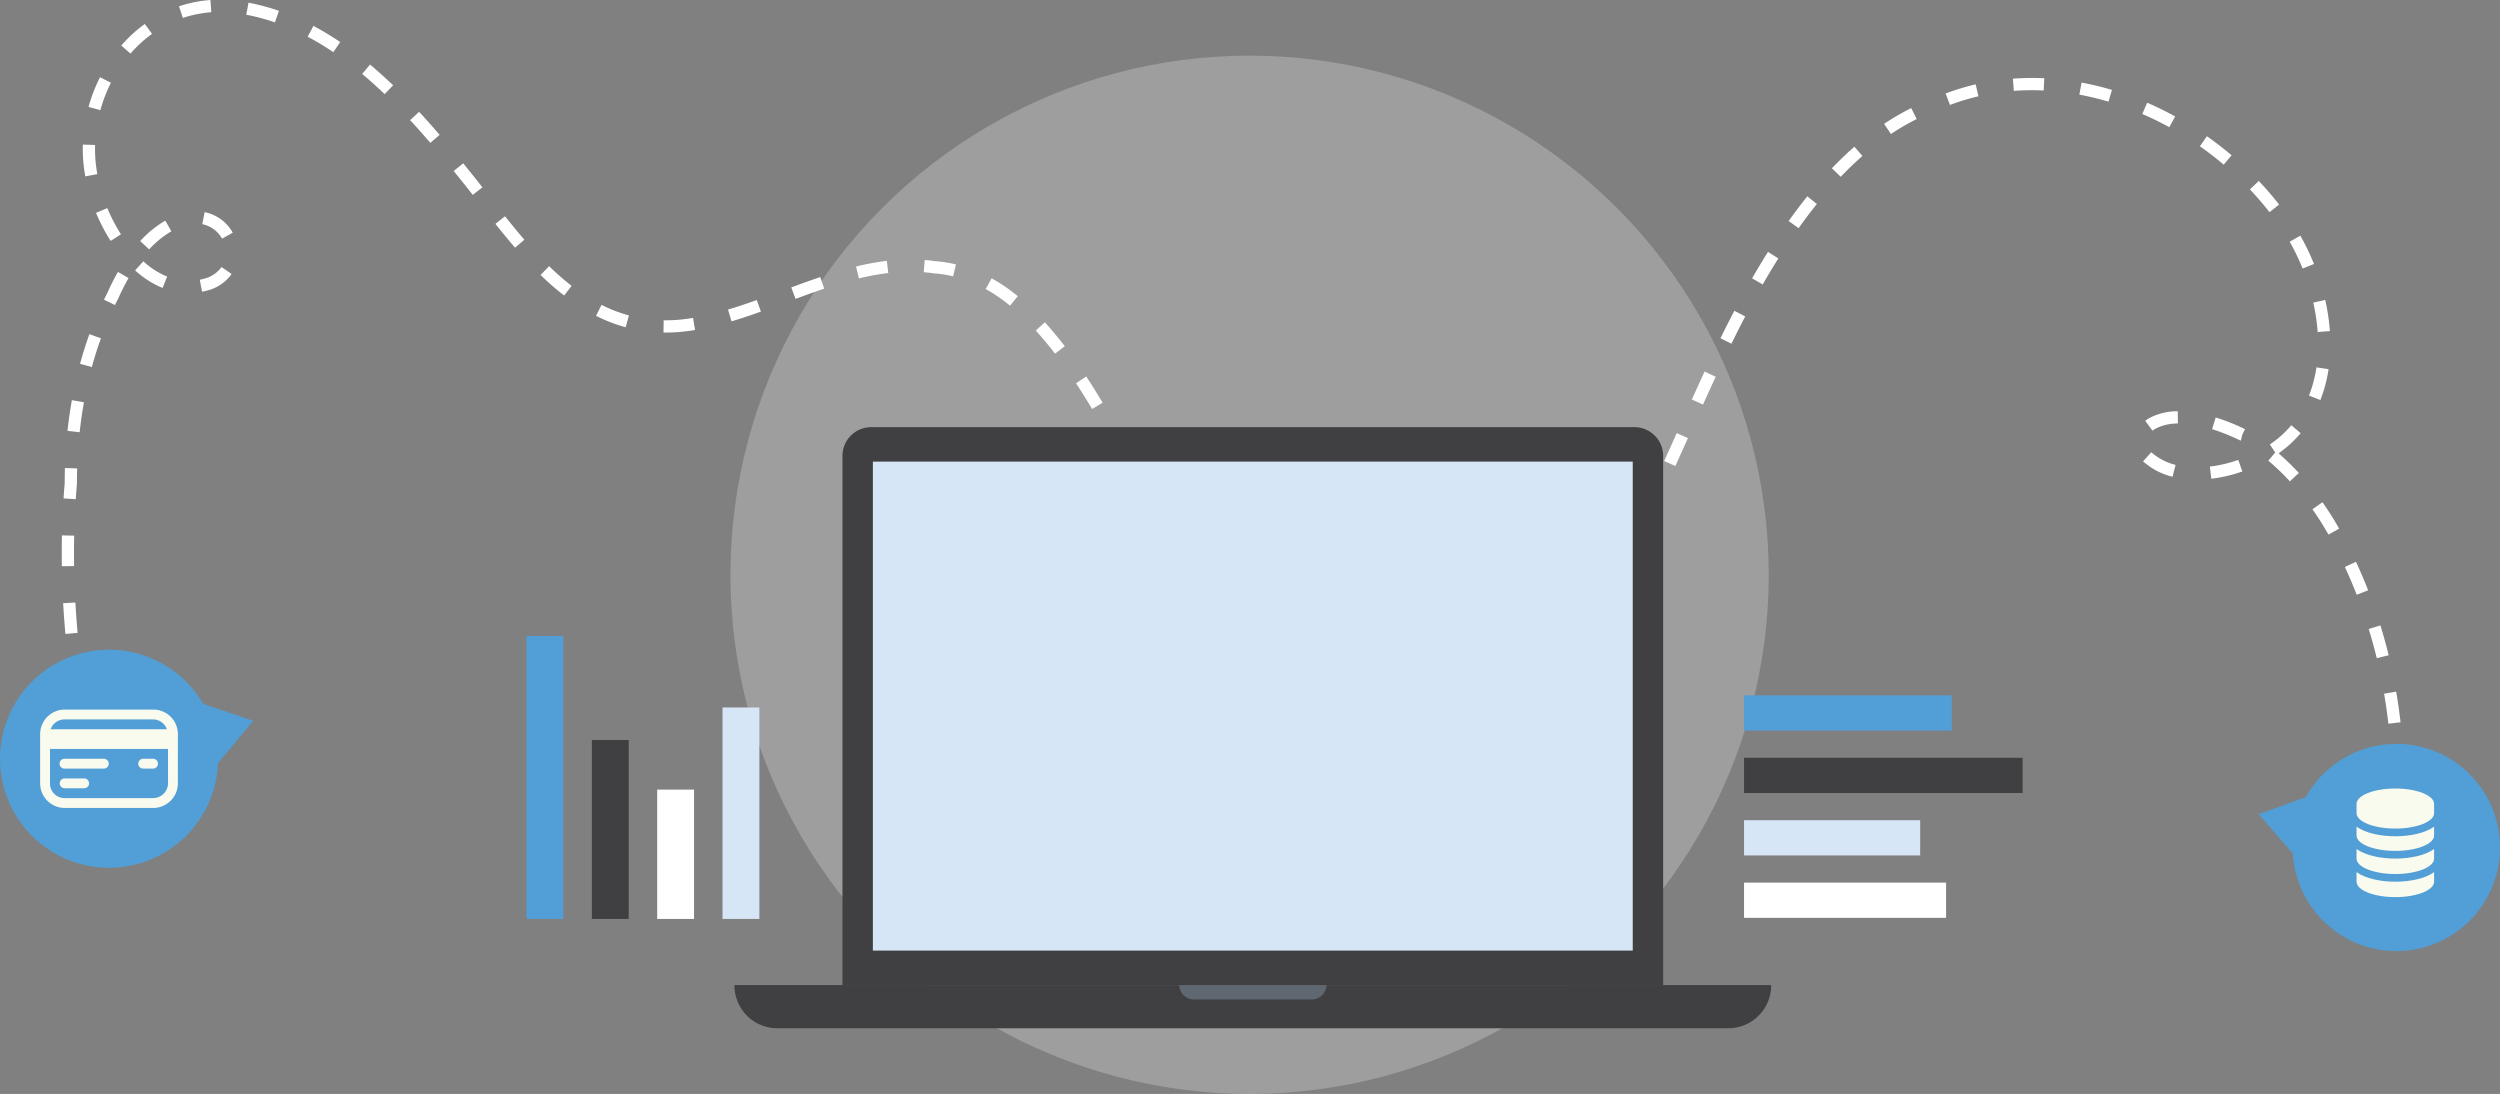 <svg id="Group_1115" data-name="Group 1115" xmlns="http://www.w3.org/2000/svg" width="554.889" height="242.807" viewBox="0 0 554.889 242.807">
  <rect x="0" y="0" width="554.889" height="242.807" fill="#808080" stroke="none"/>
  <g id="Ellipse_35" data-name="Ellipse 35" transform="translate(162.125 12.348)" opacity="0.238">
    <circle id="Ellipse_38" data-name="Ellipse 38" cx="115.229" cy="115.229" r="115.229" fill="#fff"/>
    <circle id="Ellipse_39" data-name="Ellipse 39" cx="114.858" cy="114.858" r="114.858" transform="translate(0.372 0.372)" fill="none"/>
  </g>
  <g id="Group_585" data-name="Group 585" transform="translate(13.707)">
    <path id="Path_290" data-name="Path 290" d="M833.046,240l-2.678-.455c.38-2.224.724-4.473,1.028-6.675l2.7.368C833.783,235.471,833.431,237.748,833.046,240Zm1.974-14.927-2.708-.248c.207-2.277.366-4.538.476-6.727l2.716.136C835.392,220.459,835.23,222.759,835.02,225.074Zm-510.314-5.447q-.891-3.3-1.709-6.612l2.638-.65q.812,3.286,1.7,6.552Zm508.275-9.608c-.008-2.254-.072-4.519-.185-6.729l2.716-.141c.116,2.255.18,4.562.189,6.859Zm-214.1-4.2-.237-2.708a27.268,27.268,0,0,0,6.316-1.334l.865,2.578A30.073,30.073,0,0,1,618.877,205.818Zm-297.733-.785q-.722-3.344-1.361-6.7l2.671-.507q.632,3.322,1.349,6.627Zm289.2-.008a40.523,40.523,0,0,1-6.6-2.416l1.149-2.465a37.514,37.514,0,0,0,6.151,2.255Zm23.1-4.339-1.453-2.3a43.642,43.642,0,0,0,5.273-3.945l1.782,2.052A46.315,46.315,0,0,1,633.445,200.685Zm-36.945-2.3a57.426,57.426,0,0,1-5.437-4.338l1.817-2.023a55.129,55.129,0,0,0,5.182,4.137Zm235.632-3.136c-.255-2.233-.573-4.471-.949-6.654l2.68-.46c.382,2.233.708,4.522.969,6.8ZM644.937,190.6l-2.041-1.8c1.347-1.535,2.716-3.229,4.067-5.04l.1-.144,2.223,1.567-.123.176C647.75,187.254,646.334,189.007,644.937,190.6Zm-326.555-.341c-.352-2.257-.675-4.536-.958-6.769l2.7-.342c.28,2.209.6,4.46.946,6.691Zm266.846-2.143q-.77-.877-1.5-1.768c-.947-1-1.98-2.146-3.006-3.328l2.054-1.782c.982,1.132,1.977,2.236,2.994,3.317.528.639,1.008,1.208,1.5,1.77ZM829.553,180.7c-.531-2.189-1.134-4.365-1.785-6.472l2.6-.8c.671,2.16,1.285,4.393,1.829,6.634Zm-175.7-2.348-2.3-1.459c1.19-1.871,2.372-3.808,3.511-5.76l2.347,1.371C656.266,174.485,655.066,176.451,653.858,178.35Zm-78.322-1.738c-1.341-1.762-2.694-3.628-4.025-5.547l2.233-1.551c1.309,1.887,2.64,3.72,3.956,5.452Zm-258.994-1.285c-.2-2.276-.371-4.573-.5-6.825l2.716-.151c.124,2.222.29,4.488.49,6.734Zm508.574-8.7c-.813-2.077-1.7-4.154-2.637-6.168l2.468-1.144c.962,2.064,1.87,4.194,2.7,6.321Zm-163.7-1.3-2.4-1.272c1.039-1.956,2.072-3.981,3.073-6.017l2.439,1.2C663.513,161.295,662.469,163.345,661.418,165.325Zm-94.443-1.112c-1.169-1.846-2.368-3.805-3.572-5.827L565.74,157c1.189,2,2.377,3.94,3.532,5.76ZM315.749,160.3q-.022-1.459-.022-2.917,0-1.964.04-3.93l2.72.056q-.04,1.94-.04,3.874,0,1.437.021,2.876Zm503.084-7.019a63.815,63.815,0,0,0-3.551-5.626l2.22-1.569a66.861,66.861,0,0,1,3.7,5.864Zm-150.813-1.462L665.54,150.7q1.387-3.076,2.71-6.2l2.5,1.059Q669.418,148.71,668.019,151.816Zm-108.706-.532q-.9-1.607-1.779-3.216c-.52-.818-1.073-1.716-1.617-2.618l2.328-1.4q.8,1.328,1.631,2.643c.626,1.14,1.216,2.2,1.811,3.268Zm-240.476-5.866-2.714-.179q.111-1.689.256-3.378c0-1.043.012-2.2.049-3.361l2.717.083q-.051,1.7-.051,3.394C318.995,143.2,318.91,144.31,318.838,145.418Zm491.429-3.967a54.117,54.117,0,0,0-4.782-4.588l1.535-1.814-1.2-1.779a23.371,23.371,0,0,0,4.772-4.264l2.076,1.755a25.994,25.994,0,0,1-4.9,4.471,57.285,57.285,0,0,1,4.5,4.373Zm-17.438-.575-.316-2.7a29.023,29.023,0,0,0,6.3-1.48l.916,2.559A31.607,31.607,0,0,1,792.828,140.876Zm-8.6-.44a15.077,15.077,0,0,1-5.839-2.842,8.473,8.473,0,0,1-.706-.575l1.82-2.021a6.309,6.309,0,0,0,.545.439A12.429,12.429,0,0,0,784.9,137.8ZM551.8,138.361l-3.327-5.93,2.371-1.333,3.325,5.927Zm122.07-.3-2.475-1.125q1.389-3.061,2.788-6.19l2.482,1.11Q675.263,134.988,673.874,138.059Zm125.52-5.639-.267-.1a44.106,44.106,0,0,0-6.112-2.443l.8-2.6a46.663,46.663,0,0,1,6.5,2.594l-.592,1.216ZM319.7,130.55l-2.7-.294c.248-2.3.576-4.59.974-6.819l2.677.478C320.261,126.083,319.942,128.315,319.7,130.55Zm460.066-.343-1.6-2.2a9.522,9.522,0,0,1,1.421-.849,13.6,13.6,0,0,1,5.791-1.261l.043,2.718a10.931,10.931,0,0,0-4.643.988A6.665,6.665,0,0,0,779.767,130.207ZM544.423,125.4c-1.244-2.08-2.411-3.947-3.573-5.711l2.271-1.5c1.184,1.8,2.371,3.7,3.636,5.811Zm135.587-.986-2.477-1.12q1.394-3.092,2.833-6.2l2.467,1.146Q681.4,121.329,680.01,124.412Zm137.031-1-2.53-1a28.315,28.315,0,0,0,1.658-6.255l2.69.4A31.218,31.218,0,0,1,817.041,123.407Zm-494.634-7.328-2.624-.717c.611-2.237,1.313-4.451,2.084-6.582l2.558.925C323.678,111.767,323,113.912,322.408,116.079Zm213.785-2.968q-.424-.555-.862-1.109c-1.193-1.493-2.308-2.812-3.41-4.029l2.016-1.826c1.139,1.259,2.292,2.62,3.524,4.164.3.385.6.765.892,1.147ZM686.327,110.9l-2.441-1.2c1.007-2.045,2.029-4.08,3.084-6.1l2.411,1.259Q687.815,107.862,686.327,110.9Zm-236.54-2.468-.5,0,.032-2.718.472,0a35.589,35.589,0,0,0,5.447-.433l.607-.1.447,2.681-.64.1A38.161,38.161,0,0,1,449.787,108.437Zm366.651-.123a44.2,44.2,0,0,0-.972-6.517l2.652-.6a46.471,46.471,0,0,1,1.031,6.92Zm-375.544-1.053a35.537,35.537,0,0,1-6.581-2.535l1.22-2.43a32.793,32.793,0,0,0,6.077,2.342Zm23.492-1.315-.777-2.607c1.907-.567,3.935-1.239,6.386-2.112l.913,2.561C468.411,104.679,466.338,105.364,464.386,105.946ZM526.2,102.46a36.358,36.358,0,0,0-5.4-3.69l1.315-2.381a38.8,38.8,0,0,1,5.808,3.967Zm-198.656-.136-2.446-1.189c.241-.493.485-.985.737-1.474a48.852,48.852,0,0,1,2.363-4.683l2.358,1.355a47.033,47.033,0,0,0-2.267,4.5C328.007,101.375,327.771,101.847,327.539,102.324Zm151.047-1.363-.946-2.549c1.9-.7,4.146-1.528,6.441-2.3l.868,2.577C482.689,99.452,480.463,100.266,478.586,100.962Zm-51.36-.743a61.392,61.392,0,0,1-5.234-4.571l1.9-1.948a58.462,58.462,0,0,0,5,4.366Zm-80.355-.845-.52-2.668a14.255,14.255,0,0,0,1.668-.435,6.787,6.787,0,0,0,3.169-2.382l2.235,1.55a9.515,9.515,0,0,1-4.49,3.392A16.878,16.878,0,0,1,346.871,99.374Zm-8.763-.84a20.584,20.584,0,0,1-6.1-3.9l1.821-2.02a17.884,17.884,0,0,0,5.285,3.4Zm355.158-.779L690.907,96.4c1.164-2.029,2.351-4.007,3.529-5.875l2.3,1.451C695.579,93.814,694.411,95.757,693.267,97.755Zm-200.61-1.337-.641-2.642a57.718,57.718,0,0,1,6.839-1.258l.321,2.7A54.863,54.863,0,0,0,492.656,96.418Zm20.909-.469a27.478,27.478,0,0,0-4.254-.655c-.82-.116-1.546-.2-2.268-.257l.22-2.711q1.171.1,2.345.267a29.351,29.351,0,0,1,4.583.711ZM813.1,94.23a50.715,50.715,0,0,0-2.867-5.962l2.366-1.338a53.049,53.049,0,0,1,3.024,6.284ZM335.135,89.973l-2-1.844a23.541,23.541,0,0,1,5.574-4.538l1.346,2.364A20.828,20.828,0,0,0,335.135,89.973Zm81.207-.372c-1.342-1.556-2.728-3.237-4.359-5.289l2.129-1.692c1.609,2.023,2.972,3.677,4.29,5.206Zm-89.764-1.508a41.168,41.168,0,0,1-3.248-6.234l2.509-1.048a38.288,38.288,0,0,0,3.031,5.818Zm24.729-.5a6.507,6.507,0,0,0-4.395-3.221l.53-2.667a9.218,9.218,0,0,1,6.234,4.556Zm349.926-2.334-2.215-1.578c1.364-1.916,2.759-3.763,4.147-5.489l2.12,1.7C703.93,81.585,702.567,83.389,701.233,85.263ZM805.747,81.71c-1.352-1.732-2.815-3.431-4.347-5.05l1.976-1.87c1.591,1.681,3.109,3.446,4.514,5.247Zm-398.8-3.837-.957-1.224c-1.052-1.319-2.145-2.685-3.268-4.07l2.112-1.711c1.128,1.39,2.224,2.76,3.289,4.094l.97,1.24ZM710.58,73.852l-1.963-1.881c1.633-1.7,3.313-3.314,4.995-4.785l1.789,2.049C713.781,70.651,712.16,72.2,710.58,73.852Zm-389.623-.082a32.916,32.916,0,0,1-.563-6.085c0-.324,0-.646.015-.969l2.717.076c-.007.3-.012.6-.013.9a30.089,30.089,0,0,0,.516,5.577Zm474.625-2.608c-1.692-1.432-3.469-2.8-5.282-4.076l1.56-2.226c1.88,1.319,3.725,2.742,5.478,4.226ZM397.531,66.329c-1.556-1.815-3.023-3.466-4.484-5.047l2-1.846c1.484,1.606,2.972,3.281,4.551,5.122ZM721.721,64.37l-1.511-2.261a55.147,55.147,0,0,1,6.019-3.5l1.215,2.433A52.393,52.393,0,0,0,721.721,64.37Zm61.784-1.52c-1.956-1.072-3.97-2.059-5.991-2.933l1.08-2.5c2.1.908,4.192,1.933,6.22,3.046ZM324.295,59.071l-2.621-.727a36.041,36.041,0,0,1,2.542-6.582l2.427,1.226A33.232,33.232,0,0,0,324.295,59.071Zm410.53-1.158-.963-2.543a53.278,53.278,0,0,1,6.67-2.028l.62,2.648A50.25,50.25,0,0,0,734.824,57.914Zm35.181-.731a62.859,62.859,0,0,0-6.467-1.56l.5-2.673a65.494,65.494,0,0,1,6.747,1.627ZM387.4,55.513c-1.672-1.6-3.351-3.107-4.993-4.48l1.745-2.085c1.689,1.413,3.413,2.961,5.128,4.6ZM749,54.792l-.2-2.711a57.868,57.868,0,0,1,6.957-.094l-.128,2.716A54.577,54.577,0,0,0,749,54.792ZM330.985,46.513l-2.05-1.787a31.206,31.206,0,0,1,5.231-4.788l1.591,2.2A28.443,28.443,0,0,0,330.985,46.513ZM376.01,46.2a62.257,62.257,0,0,0-5.7-3.433l1.274-2.4a65.506,65.506,0,0,1,5.945,3.583Zm-12.966-6.614a44.809,44.809,0,0,0-6.366-1.694l.5-2.672a47.535,47.535,0,0,1,6.752,1.8ZM342.615,38.6l-.869-2.577a28.376,28.376,0,0,1,6.978-1.4l.2,2.712A25.6,25.6,0,0,0,342.615,38.6Z" transform="translate(-315.727 -34.62)" fill="#fff"/>
  </g>
  <g id="Group_586" data-name="Group 586" transform="translate(186.987 94.806)">
    <path id="Path_291" data-name="Path 291" d="M622.332,275.059H528.854V157.62a6.392,6.392,0,0,1,6.392-6.393H704.623a6.392,6.392,0,0,1,6.392,6.393V275.059Z" transform="translate(-528.854 -151.227)" fill="#404042" fill-rule="evenodd"/>
  </g>
  <g id="Group_587" data-name="Group 587" transform="translate(163.02 218.638)">
    <path id="Path_292" data-name="Path 292" d="M729.471,303.535a9.5,9.5,0,0,1-9.406,9.587H508.78a9.5,9.5,0,0,1-9.405-9.587Z" transform="translate(-499.375 -303.535)" fill="#404042" fill-rule="evenodd"/>
  </g>
  <g id="Group_588" data-name="Group 588" transform="translate(193.74 102.458)">
    <path id="Path_293" data-name="Path 293" d="M537.159,269.168V160.639H705.816V269.168Z" transform="translate(-537.159 -160.639)" fill="#d7e6f6" fill-rule="evenodd"/>
  </g>
  <g id="Group_589" data-name="Group 589" transform="translate(261.723 218.638)">
    <path id="Path_294" data-name="Path 294" d="M653.469,303.535a3.272,3.272,0,0,1-3.342,3.194H624.115a3.27,3.27,0,0,1-3.34-3.194Z" transform="translate(-620.775 -303.535)" fill="#5f6771" fill-rule="evenodd"/>
  </g>
  <g id="Group_590" data-name="Group 590" transform="translate(116.86 141.151)">
    <rect id="Rectangle_241" data-name="Rectangle 241" width="8.183" height="62.813" fill="#529ed6"/>
  </g>
  <g id="Group_591" data-name="Group 591" transform="translate(131.361 164.241)">
    <rect id="Rectangle_242" data-name="Rectangle 242" width="8.184" height="39.724" fill="#404042"/>
  </g>
  <g id="Group_592" data-name="Group 592" transform="translate(145.864 175.259)">
    <rect id="Rectangle_243" data-name="Rectangle 243" width="8.183" height="28.705" fill="#fff"/>
  </g>
  <g id="Group_593" data-name="Group 593" transform="translate(160.366 157.032)">
    <rect id="Rectangle_244" data-name="Rectangle 244" width="8.183" height="46.932" fill="#d7e6f6"/>
  </g>
  <g id="Group_594" data-name="Group 594" transform="translate(387.101 154.336)">
    <rect id="Rectangle_245" data-name="Rectangle 245" width="46.104" height="7.818" fill="#529ed6"/>
  </g>
  <g id="Group_595" data-name="Group 595" transform="translate(387.101 168.192)">
    <rect id="Rectangle_246" data-name="Rectangle 246" width="61.831" height="7.818" fill="#404042"/>
  </g>
  <g id="Group_596" data-name="Group 596" transform="translate(387.103 182.048)">
    <rect id="Rectangle_247" data-name="Rectangle 247" width="39.094" height="7.82" fill="#d7e6f6"/>
  </g>
  <g id="Group_597" data-name="Group 597" transform="translate(387.101 195.902)">
    <rect id="Rectangle_248" data-name="Rectangle 248" width="44.843" height="7.818" fill="#fff"/>
  </g>
  <g id="Group_600" data-name="Group 600" transform="translate(501.32 165.108)">
    <g id="Group_598" data-name="Group 598" transform="translate(7.579)">
      <path id="Path_295" data-name="Path 295" d="M949.514,283.623a23,23,0,1,1,21.2-24.662A23,23,0,0,1,949.514,283.623Z" transform="translate(-924.79 -237.695)" fill="#529ed6"/>
    </g>
    <g id="Group_599" data-name="Group 599" transform="translate(0 9.661)">
      <path id="Path_296" data-name="Path 296" d="M931.962,249.577,915.468,255.5l11.315,13.073" transform="translate(-915.468 -249.577)" fill="#529ed6"/>
    </g>
  </g>
  <g id="Group_605" data-name="Group 605" transform="translate(523.048 175.015)">
    <g id="Group_601" data-name="Group 601" transform="translate(0 18.564)">
      <path id="Path_297" data-name="Path 297" d="M950.8,274.832c-3.229,0-6.611-.678-8.594-2.119,0,.024-.015.049-.015.069v2.05c0,1.892,3.851,3.421,8.608,3.421s8.606-1.529,8.606-3.421v-2.05c0-.02-.012-.045-.012-.069C957.415,274.154,954.03,274.832,950.8,274.832Z" transform="translate(-942.192 -272.713)" fill="#fafbef"/>
    </g>
    <g id="Group_602" data-name="Group 602" transform="translate(0 13.435)">
      <path id="Path_298" data-name="Path 298" d="M950.8,268.524c-3.229,0-6.611-.678-8.594-2.12,0,.024-.015.047-.015.07v2.05c0,1.892,3.851,3.421,8.608,3.421s8.606-1.529,8.606-3.421v-2.05c0-.023-.012-.046-.012-.07C957.415,267.845,954.03,268.524,950.8,268.524Z" transform="translate(-942.192 -266.404)" fill="#fafbef"/>
    </g>
    <g id="Group_603" data-name="Group 603" transform="translate(0 8.463)">
      <path id="Path_299" data-name="Path 299" d="M942.192,260.289v1.964c0,1.891,3.851,3.419,8.608,3.419s8.606-1.528,8.606-3.419v-1.964c-1.973,1.45-5.364,2.137-8.606,2.137S944.169,261.739,942.192,260.289Z" transform="translate(-942.192 -260.289)" fill="#fafbef"/>
    </g>
    <g id="Group_604" data-name="Group 604">
      <path id="Path_300" data-name="Path 300" d="M950.8,249.88c-4.757,0-8.608,1.529-8.608,3.42v2.05c0,1.888,3.851,3.42,8.608,3.42s8.606-1.532,8.606-3.42V253.3C959.406,251.409,955.555,249.88,950.8,249.88Z" transform="translate(-942.192 -249.88)" fill="#fafbef"/>
    </g>
  </g>
  <g id="Group_606" data-name="Group 606" transform="translate(0 144.215)">
    <path id="Path_301" data-name="Path 301" d="M321.718,260.353a24.2,24.2,0,1,0-22.811-25.5A24.2,24.2,0,0,0,321.718,260.353Z" transform="translate(-298.868 -211.997)" fill="#529ed6"/>
  </g>
  <g id="Group_607" data-name="Group 607" transform="translate(38.729 154.09)">
    <path id="Path_302" data-name="Path 302" d="M346.5,224.143l17.475,5.889-11.633,13.99" transform="translate(-346.502 -224.143)" fill="#529ed6"/>
  </g>
  <g id="Group_612" data-name="Group 612" transform="translate(8.911 157.493)">
    <g id="Group_608" data-name="Group 608">
      <path id="Path_303" data-name="Path 303" d="M340.4,233.788a5.459,5.459,0,0,0-5.457-5.459H315.287a5.46,5.46,0,0,0-5.459,5.459v10.918a5.459,5.459,0,0,0,5.459,5.459h19.652a5.457,5.457,0,0,0,5.457-5.459Zm-25.165-3.275h19.652a3.271,3.271,0,0,1,3.074,2.186h-25.8A3.274,3.274,0,0,1,315.231,230.513Zm22.982,14.193a3.324,3.324,0,0,1-3.33,3.274H315.231a3.232,3.232,0,0,1-3.219-3.274v-7.643h26.2Z" transform="translate(-309.828 -228.329)" fill="#fafbef"/>
    </g>
    <g id="Group_609" data-name="Group 609" transform="translate(4.313 10.917)">
      <path id="Path_304" data-name="Path 304" d="M316.222,243.942h8.734a1.092,1.092,0,1,0,0-2.185h-8.734a1.092,1.092,0,0,0,0,2.185Z" transform="translate(-315.133 -241.757)" fill="#fafbef"/>
    </g>
    <g id="Group_610" data-name="Group 610" transform="translate(21.779 10.917)">
      <path id="Path_305" data-name="Path 305" d="M337.707,243.942h2.184a1.092,1.092,0,0,0,0-2.185h-2.184a1.092,1.092,0,0,0,0,2.185Z" transform="translate(-336.615 -241.757)" fill="#fafbef"/>
    </g>
    <g id="Group_611" data-name="Group 611" transform="translate(4.313 15.286)">
      <path id="Path_306" data-name="Path 306" d="M316.222,249.313h4.369a1.091,1.091,0,0,0,0-2.183h-4.369a1.092,1.092,0,0,0,0,2.183Z" transform="translate(-315.133 -247.13)" fill="#fafbef"/>
    </g>
  </g>
</svg>
